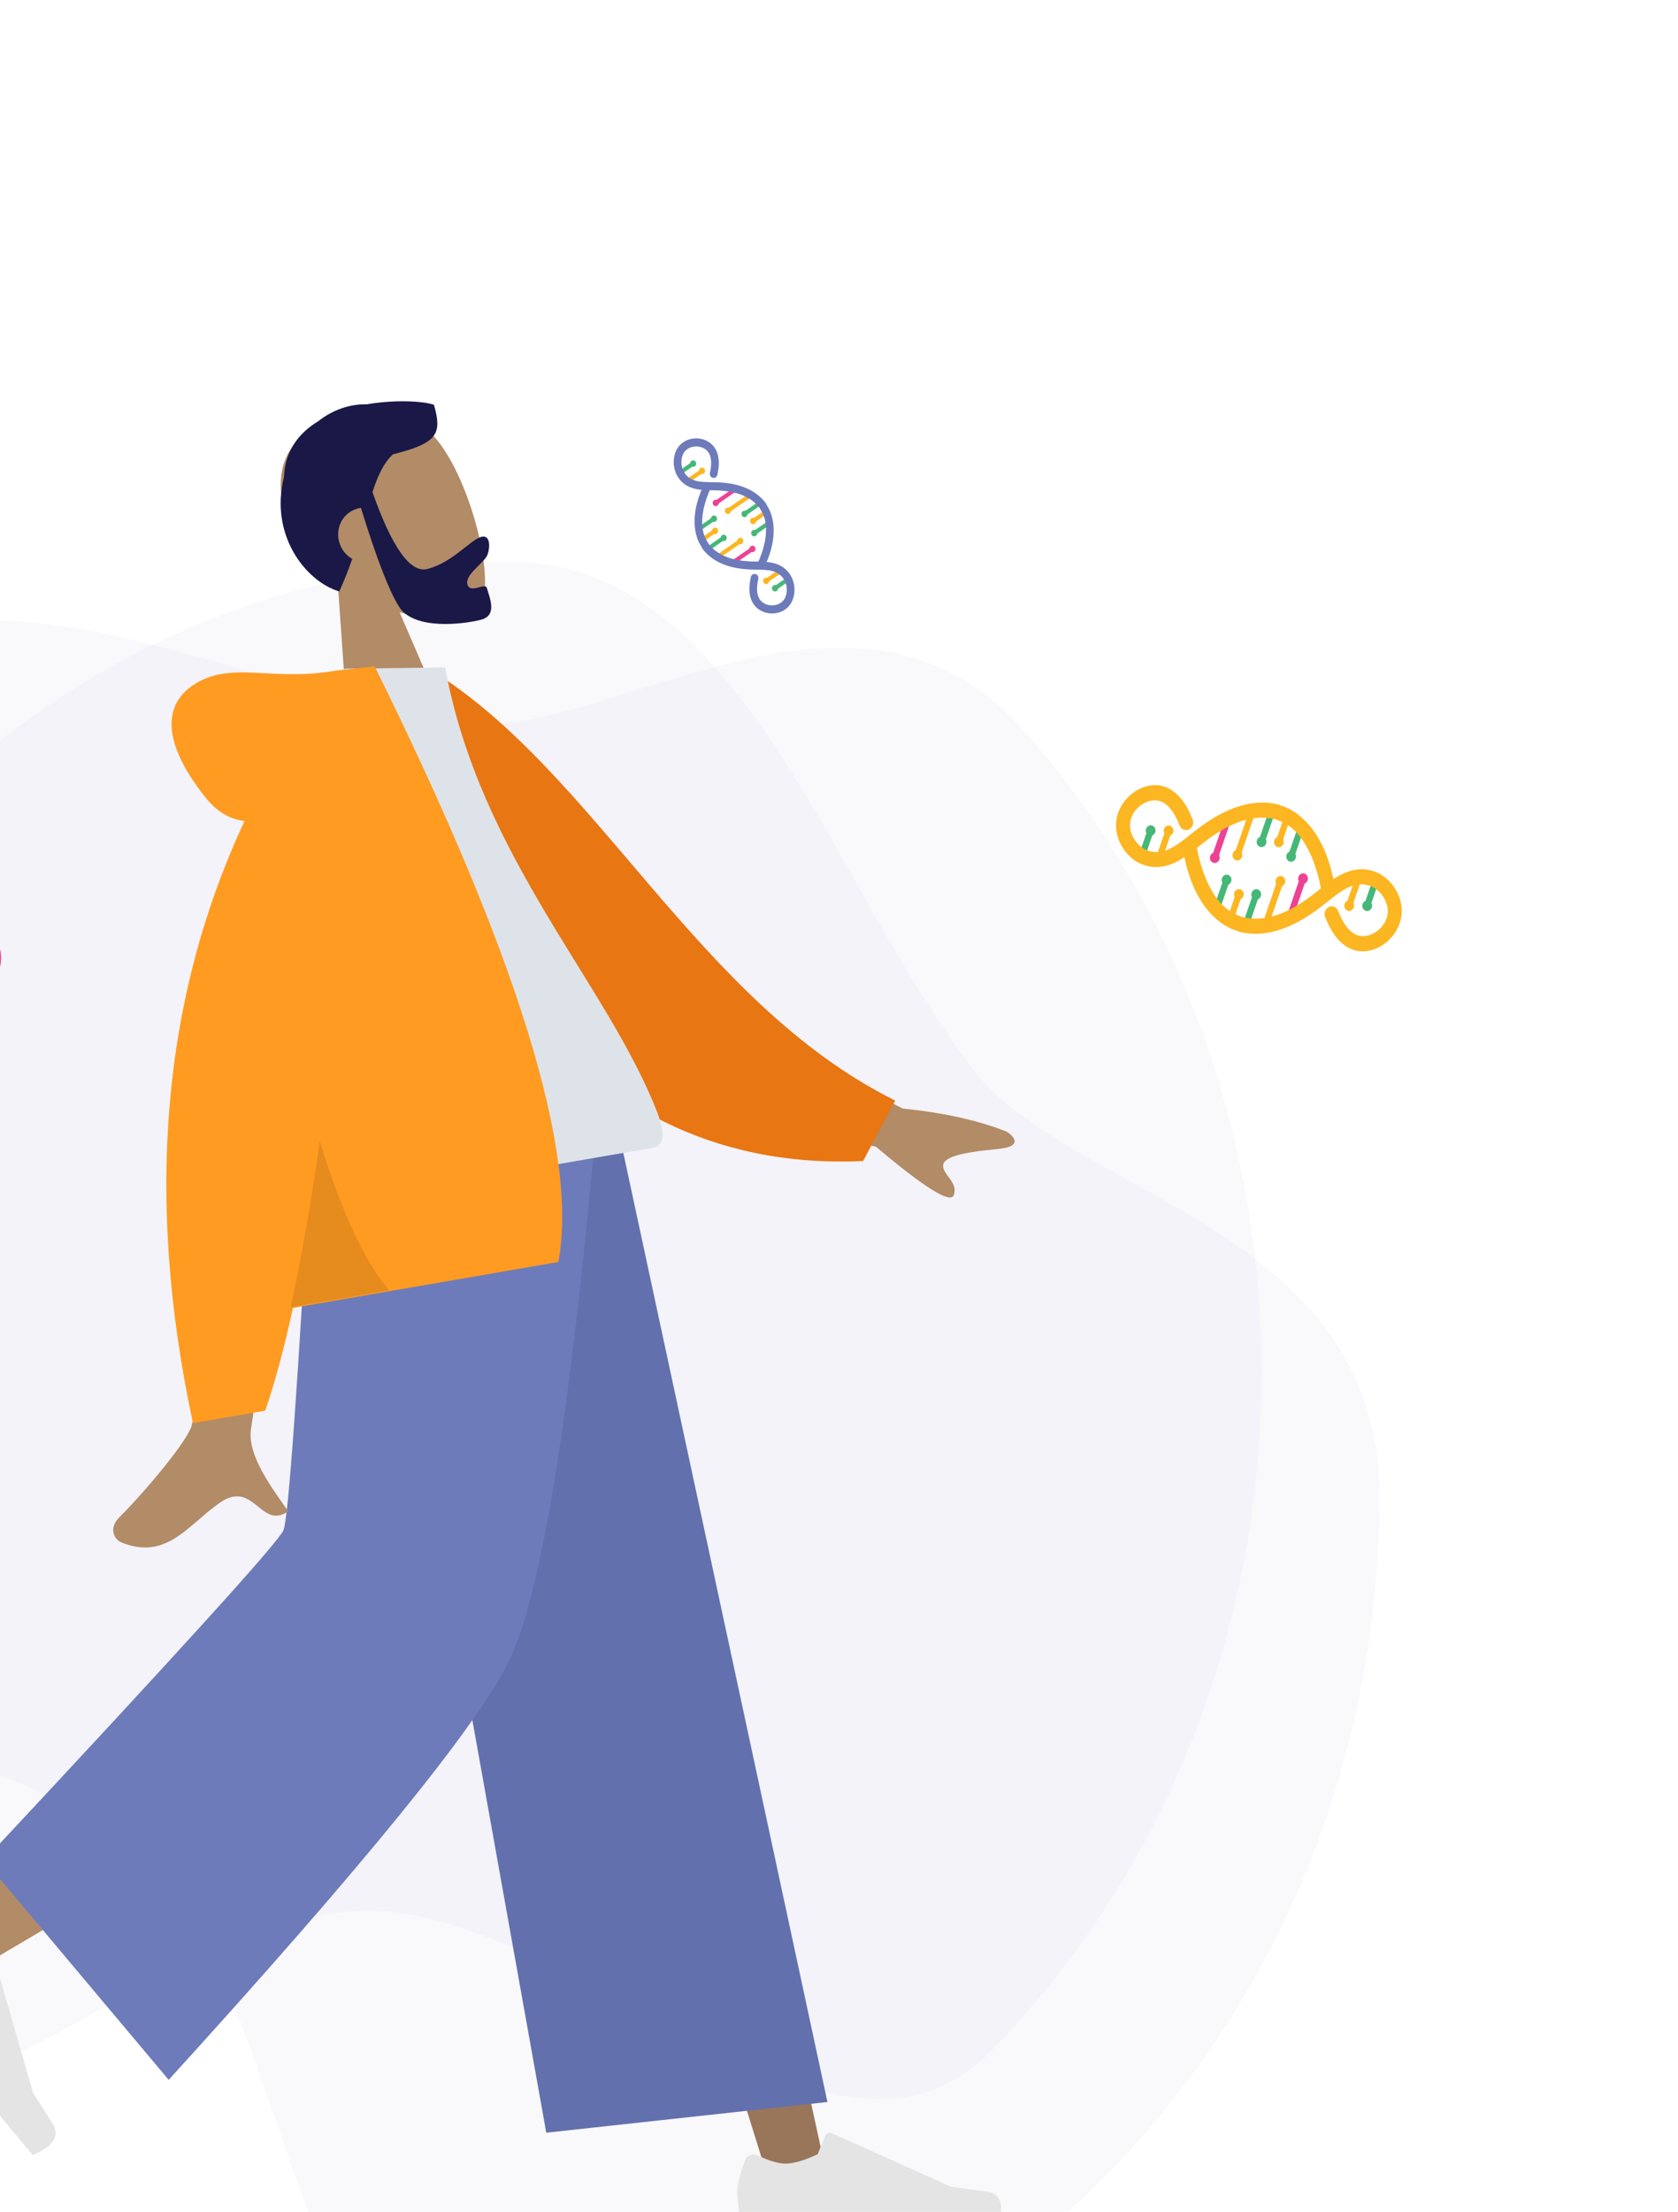 <svg width="596" height="785" viewBox="0 0 596 785" fill="none" xmlns="http://www.w3.org/2000/svg">
<g clip-path="url(#clip0)">
<path d="M489.986 530.683C489.986 713.652 351.912 861.999 181.614 861.999C103.907 861.999 105.625 711.575 51.396 660.631C-13.237 599.894 -126.759 630.163 -126.759 530.683C-126.759 347.713 11.315 199.366 181.614 199.366C264.569 199.366 296.916 319.323 347.37 381.643C381.651 423.948 489.986 436.841 489.986 530.683Z" fill="#6D7BBA" fill-opacity="0.04"/>
<g clip-path="url(#clip1)">
<path d="M440.847 318.543L438.162 326.363C437.94 327.008 437.296 327.322 436.722 327.105C436.128 326.881 435.85 326.193 436.064 325.57L438.749 317.75C438.971 317.105 439.615 316.791 440.189 317.008C440.763 317.225 441.069 317.899 440.847 318.543Z" fill="#FCB621"/>
<path d="M415.876 295.916L413.19 303.736C412.969 304.381 412.324 304.695 411.75 304.478C411.156 304.253 410.878 303.566 411.092 302.943L413.778 295.122C413.999 294.478 414.644 294.164 415.218 294.381C415.799 294.576 416.097 295.272 415.876 295.916Z" fill="#FCB621"/>
<path d="M409.211 296.697L406.954 303.271C406.732 303.915 406.088 304.23 405.514 304.013C404.92 303.788 404.642 303.1 404.856 302.477L407.113 295.903C407.335 295.259 407.979 294.944 408.553 295.161C409.127 295.378 409.425 296.074 409.211 296.697Z" fill="#45B878"/>
<path d="M452.229 290.223L449.543 298.043C449.322 298.688 448.677 299.002 448.103 298.785C447.509 298.561 447.231 297.873 447.445 297.25L450.131 289.43C450.352 288.785 450.997 288.471 451.571 288.688C452.152 288.883 452.45 289.579 452.229 290.223Z" fill="#45B878"/>
<path d="M445.788 288.661L440.947 302.754C440.726 303.399 440.081 303.713 439.507 303.496C438.913 303.271 438.635 302.583 438.849 301.96L443.689 287.867C443.911 287.223 444.556 286.908 445.13 287.125C445.711 287.321 446.009 288.016 445.788 288.661Z" fill="#FCB621"/>
<path d="M437.616 289.988L432.776 304.081C432.554 304.726 431.909 305.04 431.335 304.823C430.742 304.598 430.463 303.91 430.677 303.287L435.518 289.194C435.739 288.55 436.384 288.235 436.958 288.452C437.532 288.669 437.83 289.365 437.616 289.988Z" fill="#ED4294"/>
<path d="M436.494 313.377L433.469 322.185C433.247 322.829 432.603 323.144 432.029 322.927C431.435 322.702 431.157 322.014 431.371 321.391L434.396 312.583C434.617 311.938 435.262 311.624 435.836 311.841C436.417 312.037 436.715 312.732 436.494 313.377Z" fill="#45B878"/>
<path d="M454.975 288.738C454.716 289.49 453.968 289.911 453.253 289.713C449.406 288.671 444.85 288.914 440.42 290.418C436.698 291.68 432.85 293.769 428.684 296.781C427.556 297.592 426.445 298.483 425.272 299.423C419.89 303.698 413.821 308.539 406.255 305.823C401.257 304.03 397.474 298.569 397.425 293.113C397.389 289.506 399.002 285.917 401.853 283.281C404.8 280.561 408.588 279.299 412.021 279.918C416.085 280.654 419.733 284.292 422.035 289.896L422.602 291.179C422.944 291.939 422.627 292.863 421.913 293.248C421.199 293.634 420.348 293.312 420.005 292.551L419.415 291.211C418.486 288.966 415.905 283.718 411.475 282.94C408.885 282.47 405.955 283.449 403.662 285.568C401.472 287.58 400.229 290.289 400.268 292.974C400.3 297.113 403.345 301.469 407.207 302.857C413.352 305.085 418.317 301.113 423.584 296.915C424.729 295.989 425.922 295.056 427.112 294.196C431.517 291.007 435.61 288.793 439.608 287.441C444.624 285.794 449.616 285.522 454.031 286.731C454.786 286.943 455.24 287.77 455.019 288.609C455.004 288.652 454.989 288.695 454.975 288.738Z" fill="#FCB621"/>
<path d="M397.118 288.602C397.908 286.303 399.286 284.179 401.179 282.443C404.361 279.496 408.493 278.146 412.218 278.827C416.62 279.618 420.568 283.49 423 289.435L423.566 290.717C423.859 291.362 423.882 292.075 423.666 292.77C423.659 292.791 423.659 292.791 423.651 292.813C423.423 293.479 422.971 294.012 422.393 294.328C421.795 294.635 421.125 294.698 420.485 294.479C419.871 294.247 419.358 293.786 419.065 293.142L418.462 291.772C417.628 289.709 415.228 284.844 411.29 284.132C408.992 283.724 406.405 284.614 404.354 286.484C402.419 288.277 401.313 290.65 401.337 292.99C401.359 296.639 404.162 300.588 407.562 301.826C413.173 303.851 417.718 300.254 422.985 296.056C424.15 295.138 425.35 294.184 426.547 293.302C431.042 290.05 435.216 287.793 439.315 286.407C444.529 284.641 449.701 284.364 454.302 285.619C454.938 285.786 455.478 286.233 455.805 286.843C456.133 287.452 456.216 288.187 456.046 288.876C456.024 288.94 455.995 289.026 455.973 289.091C455.523 290.401 454.236 291.153 452.991 290.803C449.33 289.807 444.974 290.052 440.746 291.487C437.126 292.715 433.359 294.762 429.283 297.711C428.181 298.508 427.078 299.377 425.932 300.303C420.338 304.741 414.022 309.78 405.942 306.869C400.568 304.933 396.453 299.007 396.397 293.112C396.36 291.592 396.617 290.063 397.118 288.602ZM421.659 292.035C421.659 292.035 421.667 292.014 421.659 292.035C421.682 291.971 421.699 291.856 421.656 291.719L421.078 290.407C418.925 285.151 415.556 281.74 411.831 281.059C408.69 280.502 405.233 281.646 402.52 284.14C399.924 286.556 398.448 289.809 398.469 293.07C398.52 298.066 402.011 303.076 406.605 304.741C413.629 307.277 419.231 302.817 424.648 298.506C425.848 297.552 426.959 296.662 428.088 295.85C432.342 292.775 436.272 290.644 440.122 289.333C444.735 287.753 449.492 287.513 453.544 288.609C453.749 288.662 453.947 288.543 454.001 288.321C454.032 288.163 453.995 288.076 453.97 288.018C453.946 287.96 453.869 287.858 453.743 287.835C449.512 286.671 444.748 286.933 439.913 288.575C436.016 289.892 432.005 292.065 427.688 295.19C426.533 296.015 425.36 296.955 424.222 297.859C418.955 302.057 413.519 306.361 406.871 303.967C402.633 302.437 399.269 297.645 399.238 293.045C399.203 290.022 400.577 286.998 403.028 284.745C405.556 282.4 408.81 281.324 411.699 281.835C416.626 282.727 419.415 288.346 420.406 290.736L420.984 292.047C421.054 292.17 421.146 292.229 421.205 292.252C421.264 292.274 421.371 292.29 421.479 292.234C421.581 292.2 421.645 292.078 421.659 292.035Z" fill="#FCB621"/>
<path d="M440.802 328.115C440.537 328.889 439.768 329.302 439.041 329.076C435.77 327.984 424.766 322.777 421.236 301.343C421.096 300.513 421.616 299.714 422.382 299.567C423.156 299.399 423.886 299.942 424.006 300.764C424.599 304.314 428.115 322.272 439.904 326.173C440.643 326.429 441.05 327.263 440.797 328.065C440.817 328.072 440.81 328.094 440.802 328.115Z" fill="#FCB621"/>
<path d="M420.319 300.17C420.615 299.311 421.318 298.63 422.193 298.427C422.845 298.286 423.488 298.432 424.043 298.836C424.578 299.232 424.952 299.835 425.05 300.527C425.307 302.057 426.321 307.441 428.724 312.817C431.676 319.395 435.563 323.511 440.261 325.07C440.882 325.281 441.395 325.742 441.695 326.365C441.995 326.988 442.039 327.709 441.83 328.382C441.815 328.425 441.808 328.447 441.793 328.49C441.328 329.843 439.982 330.572 438.713 330.165C435.296 329.042 423.851 323.62 420.193 301.579C420.123 301.067 420.172 300.6 420.319 300.17ZM439.813 327.741L439.821 327.719C439.865 327.59 439.835 327.482 439.803 327.446C439.778 327.388 439.721 327.293 439.595 327.27C427.225 323.173 423.586 304.659 422.984 301.008C422.961 300.878 422.877 300.798 422.845 300.761C422.793 300.717 422.694 300.68 422.573 300.707C422.378 300.755 422.244 300.947 422.284 301.156C425.722 321.949 436.232 326.969 439.384 328.015C439.557 328.032 439.747 327.934 439.813 327.741Z" fill="#FCB621"/>
<path d="M413.44 294.218C413.106 295.191 413.562 296.254 414.458 296.593C415.354 296.933 416.352 296.419 416.686 295.446C417.02 294.473 416.564 293.409 415.668 293.07C414.772 292.731 413.774 293.245 413.44 294.218Z" fill="#FCB621"/>
<path d="M429.853 303.8C429.518 304.773 429.974 305.837 430.871 306.176C431.767 306.515 432.765 306.001 433.099 305.028C433.433 304.055 432.977 302.992 432.081 302.653C431.184 302.314 430.187 302.827 429.853 303.8Z" fill="#ED4294"/>
<path d="M434.038 311.671C433.704 312.644 434.16 313.707 435.056 314.047C435.953 314.386 436.95 313.872 437.284 312.899C437.618 311.926 437.163 310.862 436.266 310.523C435.37 310.184 434.372 310.698 434.038 311.671Z" fill="#45B878"/>
<path d="M437.884 302.882C437.55 303.855 438.006 304.918 438.902 305.258C439.799 305.597 440.796 305.083 441.13 304.11C441.464 303.137 441.009 302.073 440.112 301.734C439.216 301.395 438.218 301.909 437.884 302.882Z" fill="#FCB621"/>
<path d="M438.399 316.816C438.065 317.789 438.521 318.853 439.417 319.192C440.314 319.531 441.311 319.017 441.645 318.044C441.979 317.071 441.524 316.008 440.627 315.669C439.731 315.33 438.733 315.843 438.399 316.816Z" fill="#FCB621"/>
<path d="M446.46 298.164C446.126 299.137 446.582 300.2 447.478 300.539C448.375 300.878 449.372 300.364 449.706 299.392C450.04 298.419 449.585 297.355 448.688 297.016C447.792 296.677 446.794 297.191 446.46 298.164Z" fill="#45B878"/>
<path d="M407.063 294.16C406.729 295.133 407.185 296.197 408.081 296.536C408.978 296.875 409.975 296.361 410.309 295.388C410.644 294.415 410.188 293.352 409.291 293.012C408.395 292.673 407.397 293.187 407.063 294.16Z" fill="#45B878"/>
<path d="M453.434 297.719L456.12 289.899C456.341 289.254 456.986 288.94 457.56 289.157C458.154 289.381 458.432 290.069 458.218 290.692L455.532 298.512C455.311 299.157 454.666 299.471 454.092 299.254C453.518 299.037 453.213 298.363 453.434 297.719Z" fill="#FCB621"/>
<path d="M478.386 320.339L481.072 312.519C481.293 311.874 481.938 311.56 482.512 311.777C483.106 312.002 483.384 312.689 483.17 313.312L480.484 321.133C480.263 321.777 479.618 322.091 479.044 321.874C478.47 321.657 478.172 320.962 478.386 320.339Z" fill="#FCB621"/>
<path d="M485.058 319.537L487.316 312.963C487.537 312.318 488.182 312.004 488.756 312.221C489.35 312.445 489.628 313.133 489.414 313.756L487.156 320.33C486.935 320.975 486.29 321.289 485.716 321.072C485.142 320.855 484.837 320.181 485.058 319.537Z" fill="#45B878"/>
<path d="M442.053 326.039L444.739 318.219C444.96 317.574 445.605 317.26 446.179 317.477C446.753 317.694 447.051 318.39 446.837 319.013L444.151 326.833C443.93 327.477 443.285 327.792 442.711 327.575C442.13 327.379 441.832 326.684 442.053 326.039Z" fill="#45B878"/>
<path d="M448.494 327.601L453.334 313.508C453.556 312.864 454.201 312.549 454.775 312.766C455.349 312.983 455.647 313.679 455.433 314.302L450.592 328.395C450.371 329.04 449.726 329.354 449.152 329.137C448.578 328.92 448.28 328.224 448.494 327.601Z" fill="#FCB621"/>
<path d="M456.666 326.275L461.506 312.181C461.728 311.537 462.372 311.222 462.946 311.44C463.52 311.657 463.818 312.352 463.604 312.975L458.764 327.068C458.543 327.713 457.898 328.027 457.324 327.81C456.75 327.593 456.452 326.898 456.666 326.275Z" fill="#ED4294"/>
<path d="M457.788 302.886L460.813 294.077C461.034 293.433 461.679 293.118 462.253 293.336C462.847 293.56 463.125 294.248 462.911 294.871L459.886 303.679C459.665 304.324 459.02 304.638 458.446 304.421C457.872 304.204 457.566 303.53 457.788 302.886Z" fill="#45B878"/>
<path d="M439.286 327.517C439.544 326.766 440.292 326.345 441.007 326.542C444.854 327.585 449.41 327.342 453.841 325.838C457.562 324.575 461.41 322.487 465.576 319.475C466.704 318.664 467.815 317.773 468.988 316.833C474.37 312.558 480.439 307.716 488.005 310.433C493.003 312.226 496.786 317.687 496.835 323.143C496.871 326.749 495.259 330.339 492.408 332.974C489.46 335.695 485.672 336.957 482.239 336.338C478.176 335.602 474.527 331.964 472.225 326.359L471.659 325.077C471.316 324.316 471.633 323.393 472.347 323.007C473.061 322.622 473.912 322.944 474.255 323.705L474.846 325.045C475.775 327.289 478.355 332.538 482.785 333.316C485.375 333.785 488.305 332.806 490.598 330.688C492.788 328.676 494.032 325.967 493.992 323.281C493.96 319.142 490.916 314.787 487.054 313.399C480.908 311.171 475.943 315.143 470.677 319.341C469.531 320.267 468.338 321.2 467.148 322.06C462.743 325.249 458.65 327.463 454.652 328.815C449.641 330.512 444.649 330.785 440.254 329.583C439.499 329.37 439.045 328.543 439.266 327.704C439.276 327.611 439.271 327.56 439.286 327.517Z" fill="#FCB621"/>
<path d="M438.297 327.143C438.747 325.832 440.034 325.081 441.278 325.43C444.939 326.427 449.295 326.181 453.543 324.754C457.163 323.526 460.93 321.479 465.006 318.53C466.108 317.733 467.211 316.864 468.357 315.938C473.952 311.5 480.274 306.44 488.348 309.372C493.721 311.308 497.837 317.234 497.892 323.129C497.924 327.074 496.18 330.978 493.095 333.841C489.913 336.788 485.782 338.138 482.057 337.457C477.654 336.666 473.706 332.793 471.275 326.849L470.709 325.567C470.416 324.922 470.392 324.209 470.608 323.514C470.837 322.848 471.276 322.286 471.881 321.956C472.479 321.649 473.149 321.586 473.79 321.804C474.403 322.037 474.916 322.498 475.209 323.142L475.812 324.512C476.647 326.575 479.047 331.44 482.984 332.152C485.282 332.56 487.869 331.67 489.92 329.8C491.855 328.007 492.961 325.634 492.937 323.294C492.896 319.637 490.1 315.667 486.7 314.429C481.089 312.404 476.544 316.001 471.277 320.199C470.112 321.117 468.912 322.071 467.714 322.953C463.22 326.205 459.046 328.462 454.947 329.848C449.753 331.622 444.561 331.891 439.967 330.615C439.331 330.447 438.792 330 438.464 329.391C438.137 328.781 438.054 328.046 438.223 327.358C438.265 327.301 438.275 327.207 438.297 327.143ZM495.184 326.911C495.597 325.708 495.812 324.43 495.793 323.185C495.742 318.189 492.251 313.179 487.657 311.514C480.633 308.978 475.031 313.438 469.614 317.749C468.414 318.703 467.303 319.593 466.174 320.405C461.92 323.48 457.99 325.611 454.14 326.922C449.527 328.502 444.75 328.734 440.718 327.646C440.513 327.593 440.315 327.712 440.261 327.934C440.23 328.092 440.267 328.179 440.292 328.237C440.316 328.295 440.393 328.397 440.519 328.42C444.749 329.584 449.514 329.322 454.349 327.68C458.246 326.363 462.257 324.19 466.574 321.065C467.737 320.219 468.909 319.279 470.048 318.374C475.306 314.198 480.75 309.873 487.418 312.274C491.656 313.804 495.02 318.596 495.051 323.196C495.086 326.219 493.712 329.243 491.261 331.496C488.733 333.841 485.499 334.924 482.59 334.406C477.663 333.514 474.874 327.895 473.883 325.505L473.305 324.194C473.235 324.071 473.144 324.012 473.084 323.989C473.025 323.967 472.918 323.951 472.81 324.007C472.694 324.084 472.637 324.184 472.615 324.249C472.593 324.313 472.576 324.428 472.625 324.544L473.204 325.855C475.357 331.112 478.726 334.522 482.451 335.203C485.572 335.753 489.049 334.616 491.742 332.115C493.346 330.634 494.52 328.845 495.184 326.911Z" fill="#FCB621"/>
<path d="M453.478 288.147C453.743 287.374 454.512 286.96 455.239 287.187C458.51 288.279 469.514 293.485 473.045 314.92C473.185 315.75 472.664 316.548 471.898 316.695C471.124 316.864 470.394 316.321 470.274 315.498C469.681 311.949 466.165 293.99 454.376 290.089C453.637 289.834 453.23 289 453.483 288.198C453.463 288.19 453.47 288.169 453.478 288.147Z" fill="#FCB621"/>
<path d="M452.489 287.773C452.954 286.419 454.3 285.69 455.569 286.098C458.986 287.22 470.431 292.642 474.088 314.683C474.328 316.133 473.428 317.517 472.096 317.814C471.444 317.955 470.801 317.809 470.246 317.405C469.692 317.001 469.337 316.406 469.239 315.713C468.982 314.184 467.968 308.8 465.565 303.424C462.613 296.846 458.726 292.729 454.028 291.171C453.407 290.96 452.894 290.499 452.594 289.876C452.294 289.252 452.25 288.532 452.459 287.859L452.489 287.773ZM471.983 315.343C472.005 315.279 472.007 315.207 472.01 315.135C468.572 294.342 458.042 289.315 454.91 288.276C454.732 288.209 454.535 288.328 454.468 288.521L454.454 288.564C454.417 288.672 454.446 288.78 454.471 288.838C454.496 288.896 454.553 288.99 454.679 289.014C467.049 293.111 470.688 311.625 471.303 315.305C471.325 315.434 471.41 315.515 471.442 315.551C471.494 315.595 471.593 315.633 471.714 315.606C471.842 315.557 471.939 315.472 471.983 315.343Z" fill="#FCB621"/>
<path d="M477.596 320.816C477.262 321.789 477.717 322.853 478.614 323.192C479.51 323.531 480.508 323.017 480.842 322.044C481.176 321.071 480.72 320.008 479.824 319.669C478.928 319.33 477.93 319.843 477.596 320.816Z" fill="#FCB621"/>
<path d="M461.19 311.212C460.856 312.185 461.312 313.249 462.208 313.588C463.105 313.927 464.102 313.413 464.436 312.44C464.771 311.467 464.315 310.404 463.418 310.065C462.522 309.726 461.524 310.239 461.19 311.212Z" fill="#ED4294"/>
<path d="M456.978 303.356C456.643 304.329 457.099 305.393 457.996 305.732C458.892 306.071 459.89 305.557 460.224 304.584C460.558 303.611 460.102 302.547 459.206 302.208C458.309 301.869 457.312 302.383 456.978 303.356Z" fill="#45B878"/>
<path d="M453.151 312.152C452.817 313.125 453.273 314.189 454.169 314.528C455.066 314.867 456.063 314.353 456.398 313.38C456.732 312.407 456.276 311.344 455.379 311.005C454.483 310.666 453.485 311.179 453.151 312.152Z" fill="#FCB621"/>
<path d="M452.617 298.211C452.283 299.184 452.738 300.248 453.635 300.587C454.531 300.926 455.529 300.412 455.863 299.439C456.197 298.466 455.741 297.402 454.845 297.063C453.948 296.724 452.951 297.238 452.617 298.211Z" fill="#FCB621"/>
<path d="M444.563 316.841C444.229 317.814 444.685 318.878 445.581 319.217C446.478 319.556 447.475 319.042 447.809 318.069C448.143 317.096 447.688 316.033 446.791 315.694C445.895 315.355 444.897 315.868 444.563 316.841Z" fill="#45B878"/>
<path d="M483.98 320.853C483.646 321.826 484.102 322.889 484.998 323.228C485.894 323.567 486.892 323.053 487.226 322.081C487.56 321.108 487.104 320.044 486.208 319.705C485.312 319.366 484.314 319.88 483.98 320.853Z" fill="#45B878"/>
</g>
</g>
<g clip-path="url(#clip2)">
<path d="M364.131 259.769C480.93 392.785 475.25 602.614 351.446 728.398C294.954 785.793 200.179 675.167 128.235 678.186C42.476 681.769 -20.73 787.623 -84.234 715.302C-201.033 582.287 -195.353 372.458 -71.549 246.674C-11.242 185.403 88.849 248.718 165.311 256.757C217.238 262.192 304.226 191.547 364.131 259.769Z" fill="#6D7BBA" fill-opacity="0.04"/>
<path d="M267.469 184.02L271.509 181.226C271.838 180.998 272.277 181.098 272.491 181.441C272.708 181.788 272.615 182.249 272.29 182.474L268.25 185.268C267.922 185.496 267.483 185.396 267.268 185.053C267.054 184.711 267.145 184.245 267.469 184.02Z" fill="#FCB621"/>
<path d="M272.086 205.306L276.126 202.511C276.455 202.284 276.894 202.384 277.108 202.726C277.325 203.073 277.232 203.535 276.907 203.76L272.867 206.554C272.538 206.781 272.099 206.682 271.885 206.339C271.671 205.996 271.761 205.53 272.086 205.306Z" fill="#FCB621"/>
<path d="M275.68 207.598L279.078 205.248C279.407 205.02 279.846 205.12 280.06 205.463C280.277 205.809 280.184 206.271 279.859 206.496L276.461 208.846C276.133 209.073 275.694 208.974 275.479 208.631C275.261 208.291 275.352 207.825 275.68 207.598Z" fill="#45B878"/>
<path d="M252.015 193.489L256.055 190.695C256.383 190.468 256.822 190.567 257.037 190.91C257.254 191.257 257.16 191.719 256.836 191.943L252.795 194.738C252.467 194.965 252.028 194.865 251.814 194.523C251.599 194.18 251.69 193.714 252.015 193.489Z" fill="#45B878"/>
<path d="M254.683 196.853L261.961 191.818C262.29 191.591 262.729 191.69 262.943 192.033C263.157 192.376 263.066 192.842 262.741 193.067L255.463 198.102C255.134 198.329 254.695 198.23 254.481 197.887C254.267 197.544 254.358 197.078 254.683 196.853Z" fill="#FCB621"/>
<path d="M259.214 199.486L266.493 194.451C266.822 194.224 267.261 194.324 267.475 194.667C267.689 195.009 267.598 195.476 267.273 195.7L259.994 200.735C259.666 200.963 259.227 200.863 259.013 200.52C258.799 200.177 258.89 199.711 259.214 199.486Z" fill="#ED4294"/>
<path d="M267.856 188.335L272.407 185.188C272.735 184.961 273.174 185.06 273.389 185.403C273.603 185.746 273.512 186.212 273.187 186.436L268.636 189.584C268.308 189.811 267.869 189.712 267.655 189.369C267.436 189.029 267.527 188.563 267.856 188.335Z" fill="#45B878"/>
<path d="M250.104 193.106C250.489 192.839 251.007 192.924 251.299 193.311C252.854 195.381 255.22 197.093 257.952 198.137C260.253 199.013 262.887 199.529 266.006 199.715C266.844 199.764 267.703 199.776 268.614 199.782C272.768 199.829 277.468 199.882 280.308 204.279C282.179 207.181 282.199 211.419 280.354 214.134C279.13 215.934 277.097 217.058 274.769 217.217C272.37 217.378 270.036 216.467 268.538 214.779C266.759 212.776 266.186 209.501 266.964 205.796L267.122 204.927C267.215 204.413 267.687 204.08 268.175 204.18C268.663 204.279 268.981 204.778 268.888 205.292L268.724 206.188C268.412 207.677 267.902 211.307 269.846 213.486C270.984 214.765 272.78 215.453 274.648 215.327C276.434 215.204 277.981 214.371 278.889 213.03C280.296 210.957 280.266 207.579 278.821 205.339C276.516 201.763 272.671 201.724 268.6 201.678C267.71 201.67 266.791 201.659 265.91 201.603C262.613 201.406 259.813 200.854 257.347 199.918C254.26 198.74 251.682 196.865 249.893 194.484C249.586 194.072 249.651 193.478 250.038 193.151C250.06 193.142 250.081 193.122 250.104 193.106Z" fill="#6D7BBA"/>
<path d="M278.846 216.325C277.693 217.125 276.304 217.609 274.802 217.709C272.265 217.879 269.798 216.914 268.203 215.117C266.317 212.996 265.703 209.567 266.513 205.701L266.67 204.839C266.739 204.464 266.939 204.138 267.241 203.923C267.245 203.92 267.253 203.915 267.257 203.912C267.554 203.706 267.912 203.634 268.261 203.706C268.618 203.781 268.927 203.993 269.132 204.312C269.338 204.631 269.411 205.012 269.341 205.388L269.175 206.297C268.881 207.692 268.395 211.147 270.182 213.155C271.227 214.33 272.884 214.962 274.616 214.842C276.267 214.732 277.684 213.965 278.515 212.747C279.14 211.829 279.474 210.587 279.463 209.252C279.452 207.91 279.085 206.617 278.439 205.611C277.456 204.085 276.129 203.148 274.261 202.655C272.555 202.208 270.633 202.186 268.594 202.162C267.698 202.152 266.775 202.144 265.884 202.09C262.543 201.894 259.7 201.336 257.192 200.376C254.027 199.171 251.373 197.238 249.531 194.789C249.305 194.49 249.202 194.112 249.245 193.731C249.285 193.353 249.465 193.012 249.752 192.773C249.78 192.747 249.815 192.723 249.849 192.699C250.443 192.288 251.222 192.419 251.665 193.012C253.17 195.011 255.459 196.671 258.112 197.677C260.37 198.536 262.959 199.042 266.034 199.229C266.863 199.28 267.715 199.291 268.615 199.297C270.758 199.319 272.966 199.348 275.073 199.932C277.522 200.611 279.359 201.948 280.693 204.008C282.67 207.07 282.686 211.55 280.734 214.421C280.221 215.174 279.583 215.815 278.846 216.325ZM267.763 204.73L267.759 204.732C267.662 204.799 267.595 204.904 267.576 205.023L267.415 205.905C266.666 209.455 267.198 212.566 268.874 214.448C270.279 216.032 272.474 216.887 274.738 216.732C276.923 216.584 278.832 215.535 279.976 213.855C281.714 211.295 281.695 207.297 279.923 204.554C278.724 202.692 277.058 201.487 274.837 200.872C272.844 200.32 270.693 200.293 268.61 200.27C267.691 200.259 266.832 200.247 265.983 200.199C262.818 200.01 260.139 199.484 257.801 198.593C254.991 197.522 252.552 195.755 250.941 193.613C250.803 193.428 250.548 193.383 250.359 193.514C250.348 193.522 250.336 193.53 250.328 193.535C250.233 193.613 250.179 193.721 250.166 193.841C250.152 193.961 250.185 194.084 250.257 194.181C251.993 196.487 254.501 198.311 257.504 199.453C259.929 200.377 262.685 200.92 265.936 201.113C266.808 201.163 267.724 201.177 268.603 201.186C270.696 201.208 272.674 201.232 274.484 201.712C276.555 202.256 278.101 203.357 279.205 205.068C279.955 206.231 280.375 207.715 280.388 209.247C280.4 210.786 280.004 212.229 279.269 213.317C278.279 214.774 276.606 215.688 274.682 215.813C272.676 215.947 270.744 215.201 269.513 213.818C267.424 211.47 267.948 207.632 268.274 206.086L268.437 205.197C268.46 205.075 268.434 204.954 268.37 204.852C268.306 204.75 268.207 204.679 268.094 204.658C267.973 204.642 267.859 204.663 267.763 204.73Z" fill="#6D7BBA"/>
<path d="M270.759 179.303C271.152 179.03 271.687 179.133 271.965 179.542C273.231 181.404 276.929 188.414 271.334 200.449C271.121 200.912 270.587 201.101 270.15 200.872C269.71 200.646 269.528 200.082 269.744 199.623C270.672 197.625 275.074 187.316 270.526 180.627C270.24 180.206 270.329 179.624 270.728 179.324C270.74 179.316 270.747 179.311 270.759 179.303Z" fill="#6D7BBA"/>
<path d="M271.286 201.219C270.901 201.486 270.393 201.54 269.95 201.31C269.624 201.144 269.38 200.851 269.266 200.492C269.152 200.133 269.17 199.747 269.329 199.409C270.239 197.453 274.547 187.373 270.151 180.911C269.94 180.601 269.856 180.227 269.915 179.854C269.974 179.48 270.168 179.153 270.461 178.932L270.465 178.93C270.48 178.919 270.492 178.911 270.503 178.903C271.109 178.483 271.916 178.642 272.34 179.265C273.645 181.182 277.452 188.391 271.75 200.669C271.643 200.896 271.479 201.085 271.286 201.219ZM271.015 179.711C271.011 179.713 271.003 179.719 270.999 179.721C270.909 179.79 270.846 179.892 270.83 180.008C270.81 180.127 270.838 180.242 270.906 180.341C275.605 187.253 271.111 197.795 270.165 199.834C270.115 199.939 270.108 200.061 270.146 200.175C270.184 200.289 270.257 200.378 270.361 200.429C270.573 200.539 270.825 200.446 270.928 200.223C276.403 188.429 272.825 181.621 271.595 179.816C271.455 179.628 271.204 179.58 271.015 179.711Z" fill="#6D7BBA"/>
<path d="M272.72 207.13C273.219 206.784 273.356 206.078 273.026 205.551C272.696 205.024 272.025 204.878 271.526 205.223C271.028 205.569 270.891 206.276 271.221 206.802C271.55 207.329 272.222 207.475 272.72 207.13Z" fill="#FCB621"/>
<path d="M267.864 195.759C268.363 195.414 268.5 194.707 268.17 194.18C267.84 193.654 267.169 193.507 266.67 193.852C266.172 194.198 266.035 194.905 266.365 195.431C266.694 195.958 267.366 196.105 267.864 195.759Z" fill="#ED4294"/>
<path d="M268.488 190.167C268.987 189.821 269.124 189.114 268.794 188.587C268.464 188.061 267.793 187.914 267.294 188.26C266.796 188.605 266.659 189.312 266.989 189.839C267.318 190.365 267.99 190.512 268.488 190.167Z" fill="#45B878"/>
<path d="M263.541 192.981C264.04 192.636 264.177 191.929 263.847 191.402C263.517 190.875 262.846 190.729 262.347 191.074C261.849 191.42 261.712 192.127 262.042 192.653C262.371 193.18 263.043 193.327 263.541 192.981Z" fill="#FCB621"/>
<path d="M268.096 185.85C268.594 185.504 268.731 184.797 268.401 184.271C268.072 183.744 267.4 183.597 266.902 183.943C266.403 184.288 266.266 184.995 266.596 185.522C266.926 186.048 267.597 186.195 268.096 185.85Z" fill="#FCB621"/>
<path d="M257.639 191.857C258.138 191.511 258.275 190.804 257.945 190.278C257.615 189.751 256.944 189.604 256.445 189.95C255.947 190.295 255.81 191.002 256.14 191.529C256.469 192.055 257.141 192.202 257.639 191.857Z" fill="#45B878"/>
<path d="M275.88 209.729C276.378 209.383 276.515 208.676 276.185 208.15C275.856 207.623 275.184 207.476 274.686 207.822C274.187 208.167 274.051 208.874 274.38 209.401C274.71 209.927 275.382 210.074 275.88 209.729Z" fill="#45B878"/>
<path d="M254.015 189.285L249.975 192.079C249.646 192.306 249.207 192.207 248.993 191.864C248.776 191.517 248.869 191.055 249.194 190.831L253.234 188.036C253.563 187.809 254.002 187.909 254.216 188.251C254.43 188.594 254.344 189.057 254.015 189.285Z" fill="#FCB621"/>
<path d="M249.398 167.999L245.358 170.793C245.03 171.021 244.591 170.921 244.376 170.578C244.159 170.232 244.253 169.77 244.577 169.545L248.617 166.751C248.946 166.523 249.385 166.623 249.599 166.966C249.814 167.308 249.727 167.772 249.398 167.999Z" fill="#FCB621"/>
<path d="M245.805 165.7L242.408 168.05C242.079 168.278 241.64 168.178 241.426 167.835C241.209 167.489 241.302 167.027 241.626 166.802L245.024 164.452C245.353 164.225 245.792 164.324 246.006 164.667C246.221 165.01 246.13 165.476 245.805 165.7Z" fill="#45B878"/>
<path d="M269.47 179.816L265.43 182.61C265.101 182.837 264.662 182.738 264.448 182.395C264.233 182.052 264.324 181.586 264.649 181.362L268.689 178.568C269.017 178.34 269.456 178.44 269.671 178.783C269.885 179.125 269.798 179.589 269.47 179.816Z" fill="#45B878"/>
<path d="M266.802 176.453L259.523 181.488C259.194 181.715 258.756 181.615 258.541 181.272C258.325 180.926 258.418 180.463 258.743 180.239L266.022 175.204C266.35 174.976 266.789 175.076 267.003 175.419C267.218 175.762 267.131 176.225 266.802 176.453Z" fill="#FCB621"/>
<path d="M262.27 173.82L254.991 178.854C254.663 179.082 254.224 178.982 254.01 178.639C253.796 178.296 253.886 177.83 254.211 177.605L261.49 172.571C261.819 172.343 262.258 172.443 262.472 172.786C262.686 173.129 262.599 173.592 262.27 173.82Z" fill="#ED4294"/>
<path d="M253.63 184.963L249.079 188.11C248.751 188.338 248.312 188.238 248.097 187.895C247.881 187.548 247.974 187.086 248.299 186.862L252.849 183.714C253.178 183.487 253.617 183.587 253.831 183.929C254.048 184.276 253.955 184.738 253.63 184.963Z" fill="#45B878"/>
<path d="M271.381 180.192C270.995 180.459 270.477 180.374 270.185 179.987C268.63 177.917 266.264 176.205 263.532 175.161C261.231 174.285 258.597 173.769 255.478 173.583C254.64 173.534 253.781 173.522 252.871 173.516C248.717 173.469 244.016 173.416 241.176 169.019C239.305 166.117 239.285 161.879 241.13 159.164C242.358 157.361 244.392 156.238 246.716 156.081C249.114 155.92 251.448 156.831 252.947 158.519C254.725 160.522 255.299 163.798 254.521 167.502L254.362 168.371C254.269 168.885 253.797 169.218 253.309 169.118C252.821 169.019 252.504 168.52 252.597 168.006L252.76 167.11C253.072 165.621 253.582 161.991 251.638 159.812C250.5 158.533 248.704 157.845 246.837 157.971C245.05 158.094 243.503 158.927 242.595 160.268C241.189 162.341 241.218 165.72 242.664 167.959C244.968 171.536 248.813 171.574 252.884 171.62C253.774 171.629 254.693 171.64 255.574 171.695C258.871 171.892 261.672 172.444 264.134 173.383C267.221 174.561 269.799 176.436 271.587 178.817C271.895 179.229 271.83 179.823 271.442 180.149C271.423 180.163 271.4 180.179 271.381 180.192Z" fill="#6D7BBA"/>
<path d="M271.637 180.6C271.043 181.011 270.264 180.88 269.822 180.287C268.316 178.288 266.027 176.628 263.374 175.622C261.117 174.763 258.527 174.257 255.452 174.07C254.624 174.019 253.768 174.011 252.865 174C250.726 173.976 248.517 173.953 246.414 173.367C243.965 172.688 242.127 171.351 240.794 169.291C238.817 166.229 238.8 161.749 240.752 158.878C242.056 156.958 244.217 155.764 246.681 155.592C249.218 155.423 251.685 156.387 253.28 158.185C255.166 160.305 255.78 163.734 254.97 167.601L254.813 168.463C254.744 168.838 254.544 169.163 254.241 169.379C253.943 169.591 253.577 169.67 253.221 169.595C252.865 169.521 252.556 169.309 252.35 168.99C252.145 168.671 252.072 168.289 252.142 167.914L252.308 167.005C252.602 165.61 253.088 162.154 251.3 160.146C250.256 158.972 248.599 158.339 246.866 158.46C245.216 158.57 243.799 159.336 242.968 160.554C242.343 161.472 242.009 162.714 242.02 164.049C242.031 165.391 242.398 166.684 243.044 167.691C244.027 169.217 245.354 170.154 247.222 170.647C248.928 171.093 250.85 171.116 252.885 171.142C253.781 171.152 254.707 171.165 255.595 171.215C258.94 171.408 261.785 171.97 264.291 172.925C267.459 174.135 270.109 176.064 271.952 178.513C272.177 178.812 272.281 179.19 272.237 179.571C272.198 179.949 272.018 180.289 271.731 180.529C271.703 180.554 271.672 180.576 271.637 180.6ZM243.153 157.792C242.509 158.239 241.954 158.793 241.511 159.445C239.769 162.007 239.795 166.006 241.56 168.748C242.758 170.61 244.425 171.814 246.646 172.43C248.639 172.982 250.79 173.009 252.872 173.031C253.785 173.041 254.648 173.05 255.499 173.103C258.664 173.292 261.344 173.818 263.682 174.708C266.492 175.78 268.931 177.547 270.542 179.689C270.68 179.874 270.935 179.919 271.124 179.788C271.135 179.78 271.147 179.772 271.154 179.766C271.246 179.691 271.304 179.581 271.317 179.461C271.33 179.341 271.298 179.218 271.226 179.121C269.49 176.815 266.982 174.99 263.978 173.849C261.553 172.925 258.797 172.382 255.546 172.188C254.679 172.136 253.766 172.126 252.88 172.115C250.785 172.09 248.809 172.069 246.995 171.592C244.924 171.048 243.378 169.947 242.274 168.236C241.524 167.074 241.104 165.589 241.091 164.057C241.078 162.518 241.475 161.075 242.21 159.988C243.2 158.53 244.873 157.616 246.797 157.492C248.803 157.357 250.735 158.103 251.966 159.487C254.055 161.835 253.531 165.672 253.205 167.218L253.042 168.107C253.019 168.229 253.045 168.351 253.109 168.453C253.173 168.554 253.272 168.625 253.385 168.647C253.498 168.668 253.612 168.647 253.709 168.58L253.712 168.577C253.809 168.511 253.876 168.406 253.896 168.287L254.057 167.404C254.805 163.855 254.273 160.743 252.598 158.862C251.192 157.278 248.997 156.422 246.734 156.578C245.406 156.657 244.171 157.087 243.153 157.792Z" fill="#6D7BBA"/>
<path d="M250.728 194C250.335 194.272 249.8 194.17 249.522 193.761C248.253 191.901 244.558 184.889 250.149 172.857C250.362 172.394 250.896 172.205 251.333 172.434C251.773 172.66 251.954 173.223 251.739 173.683C250.811 175.681 246.413 185.987 250.957 192.679C251.243 193.1 251.154 193.681 250.755 193.981C250.747 193.986 250.736 193.994 250.728 194Z" fill="#6D7BBA"/>
<path d="M250.984 194.407C250.378 194.827 249.571 194.668 249.147 194.045C247.842 192.128 244.035 184.919 249.737 172.641C250.067 171.939 250.874 171.648 251.539 171.994C251.864 172.16 252.108 172.452 252.222 172.811C252.336 173.17 252.318 173.556 252.159 173.894C251.249 175.85 246.942 185.93 251.338 192.393C251.548 192.702 251.633 193.076 251.574 193.45C251.515 193.824 251.321 194.15 251.028 194.371C251.011 194.389 250.996 194.399 250.984 194.407ZM250.71 172.895C250.648 172.938 250.596 172.997 250.565 173.071C245.091 184.865 248.668 191.672 249.898 193.477C250.031 193.672 250.285 193.724 250.474 193.593C250.478 193.59 250.486 193.585 250.489 193.582C250.579 193.514 250.639 193.414 250.658 193.295C250.678 193.177 250.65 193.062 250.583 192.963C245.883 186.051 250.377 175.509 251.323 173.469C251.374 173.364 251.381 173.242 251.342 173.129C251.304 173.015 251.232 172.925 251.128 172.874C250.99 172.795 250.833 172.81 250.71 172.895Z" fill="#6D7BBA"/>
<path d="M249.956 168.077C250.454 167.732 250.591 167.025 250.261 166.498C249.932 165.972 249.26 165.825 248.762 166.17C248.263 166.516 248.126 167.223 248.456 167.749C248.786 168.276 249.457 168.423 249.956 168.077Z" fill="#FCB621"/>
<path d="M254.812 179.448C255.31 179.103 255.447 178.396 255.117 177.869C254.787 177.343 254.116 177.196 253.617 177.541C253.119 177.887 252.982 178.594 253.312 179.12C253.642 179.647 254.313 179.794 254.812 179.448Z" fill="#ED4294"/>
<path d="M254.194 185.042C254.693 184.697 254.829 183.99 254.5 183.463C254.17 182.936 253.498 182.79 253 183.135C252.501 183.481 252.365 184.188 252.694 184.714C253.024 185.241 253.696 185.388 254.194 185.042Z" fill="#45B878"/>
<path d="M259.135 182.226C259.633 181.881 259.77 181.174 259.44 180.647C259.11 180.121 258.439 179.974 257.94 180.319C257.442 180.665 257.305 181.372 257.635 181.898C257.965 182.425 258.636 182.572 259.135 182.226Z" fill="#FCB621"/>
<path d="M254.58 189.357C255.079 189.012 255.216 188.305 254.886 187.778C254.556 187.252 253.885 187.105 253.386 187.451C252.888 187.796 252.751 188.503 253.081 189.03C253.41 189.556 254.082 189.703 254.58 189.357Z" fill="#FCB621"/>
<path d="M265.04 183.348C265.539 183.003 265.676 182.296 265.346 181.769C265.016 181.243 264.345 181.096 263.846 181.441C263.348 181.787 263.211 182.494 263.541 183.02C263.871 183.547 264.542 183.694 265.04 183.348Z" fill="#45B878"/>
<path d="M246.799 165.483C247.297 165.137 247.434 164.431 247.104 163.904C246.774 163.377 246.103 163.231 245.604 163.576C245.106 163.922 244.969 164.629 245.299 165.155C245.629 165.682 246.3 165.828 246.799 165.483Z" fill="#45B878"/>
<g clip-path="url(#clip3)">
<path d="M-35.28 366.357C-34.724 366.581 -34.107 366.323 -33.868 365.757C-32.556 362.727 -30.154 359.909 -27.1 357.824C-24.523 356.071 -21.43 354.664 -17.65 353.533C-16.635 353.226 -15.572 352.974 -14.464 352.687C-9.353 351.447 -3.587 350.034 -1.382 343.737C0.075 339.579 -1.145 334.294 -4.221 331.435C-6.258 329.535 -9.091 328.728 -12.002 329.196C-15.002 329.681 -17.6 331.496 -18.958 334.019C-20.558 337.02 -20.304 341.272 -18.257 345.67L-17.807 346.705C-17.546 347.315 -16.864 347.607 -16.29 347.332C-15.722 347.072 -15.466 346.356 -15.741 345.739L-16.196 344.667C-17.018 342.907 -18.702 338.516 -16.96 335.241C-15.935 333.316 -13.932 331.942 -11.582 331.562C-9.354 331.202 -7.195 331.792 -5.69 333.199C-3.349 335.378 -2.403 339.594 -3.526 342.805C-5.321 347.924 -10.038 349.079 -15.031 350.314C-16.119 350.592 -17.252 350.851 -18.321 351.171C-22.323 352.37 -25.607 353.856 -28.364 355.747C-31.823 358.105 -34.446 361.183 -35.941 364.662C-36.205 365.253 -35.951 365.983 -35.372 366.285C-35.338 366.334 -35.309 366.345 -35.28 366.357Z" fill="#ED4294"/>
<path d="M-35.664 367.509C-34.538 367.962 -33.304 367.447 -32.806 366.305C-31.581 363.485 -29.323 360.853 -26.443 358.889C-23.97 357.199 -20.976 355.839 -17.295 354.756C-16.3 354.459 -15.251 354.201 -14.162 353.923C-9.061 352.662 -2.699 351.105 -0.294 344.208C1.322 339.574 -0.036 333.71 -3.451 330.524C-5.753 328.377 -8.933 327.465 -12.193 327.985C-15.528 328.527 -18.428 330.552 -19.963 333.405C-21.751 336.766 -21.517 341.428 -19.294 346.193L-18.853 347.207C-18.587 347.802 -18.128 348.266 -17.563 348.511C-16.993 348.74 -16.365 348.748 -15.797 348.489C-15.243 348.223 -14.819 347.748 -14.604 347.155C-14.384 346.546 -14.413 345.889 -14.674 345.279L-15.152 344.179C-15.874 342.616 -17.414 338.684 -15.939 335.912C-15.086 334.302 -13.376 333.159 -11.374 332.83C-9.481 332.528 -7.683 333.007 -6.445 334.167C-4.481 335.986 -3.659 339.681 -4.618 342.4C-6.197 346.926 -10.427 347.962 -15.326 349.166C-16.429 349.437 -17.567 349.712 -18.671 350.036C-22.78 351.26 -26.164 352.794 -29.024 354.748C-32.658 357.228 -35.42 360.476 -37.017 364.159C-37.261 364.74 -37.286 365.41 -37.074 366.018C-36.863 366.627 -36.434 367.13 -35.869 367.427C-35.776 367.447 -35.723 367.486 -35.664 367.509Z" fill="#ED4294"/>
<path d="M-5.875 377.622C-5.304 377.852 -4.677 377.563 -4.462 376.97C-3.45 374.291 -0.966 364.479 -11.373 351.088C-11.782 350.574 -12.482 350.485 -12.955 350.905C-13.422 351.31 -13.492 352.066 -13.083 352.58C-11.356 354.809 -2.918 366.397 -6.543 376.046C-6.777 376.649 -6.484 377.36 -5.904 377.611C-5.904 377.611 -5.89 377.616 -5.875 377.622Z" fill="#ED4294"/>
<path d="M-6.26 378.775C-5.089 379.245 -3.835 378.669 -3.38 377.457C-2.311 374.608 0.339 364.253 -10.482 350.312C-11.295 349.27 -12.745 349.088 -13.704 349.923C-14.171 350.328 -14.465 350.907 -14.514 351.55C-14.563 352.193 -14.376 352.826 -13.982 353.334C-13.25 354.273 -10.712 357.7 -8.879 361.994C-6.643 367.217 -6.227 371.778 -7.648 375.531C-7.877 376.119 -7.868 376.786 -7.622 377.39C-7.376 377.995 -6.937 378.468 -6.357 378.718C-6.303 378.757 -6.289 378.763 -6.26 378.775ZM-8.64 357.208C-7.522 359.174 -6.681 361.029 -6.08 362.753C-6.824 360.71 -7.742 358.841 -8.64 357.208Z" fill="#ED4294"/>
</g>
</g>
<path fill-rule="evenodd" clip-rule="evenodd" d="M119.945 206.562C110.578 199.875 102.928 190.674 100.439 178.768C93.267 144.464 140.471 140.037 154.017 154.746C167.563 169.455 178.613 212.882 168.121 218.9C163.936 221.3 153.466 220.859 141.933 217.285L160.784 260.962L124.428 270.502L119.945 206.562Z" fill="#B28B67"/>
<path fill-rule="evenodd" clip-rule="evenodd" d="M132.295 174.667C139.277 194.441 145.797 203.528 151.855 201.927C160.942 199.525 167.018 191.578 171.005 190.524C173.911 189.756 174.293 193.653 173.13 196.925C172.171 199.624 165.037 203.867 166.014 207.401C166.991 210.934 172.351 206.584 172.931 208.68C173.889 212.146 176.766 218.38 170.893 219.932C164.949 221.503 147.294 223.788 141.875 215.523C138.377 210.189 133.817 198.426 128.194 180.234C127.822 180.285 127.448 180.359 127.076 180.458C121.984 181.804 119.025 187.124 120.467 192.341C121.199 194.989 122.925 197.102 125.113 198.364C123.833 202.013 122.332 205.868 120.512 209.918C108.469 206.312 95.71 189.81 100.855 169.359C101.227 159.909 106.237 153.589 113.076 149.462C118.387 145.288 124.561 143.344 130.268 143.496C140.868 141.67 151.003 142.46 154.153 143.688C156.928 153.725 155.853 157.204 139.565 161.228C136.176 164.436 134.14 168.958 132.295 174.667Z" fill="#191847"/>
<path fill-rule="evenodd" clip-rule="evenodd" d="M140.704 402.132L220.013 603.902L273.207 774.482H294.211L212.891 402.132L140.704 402.132Z" fill="#997659"/>
<path fill-rule="evenodd" clip-rule="evenodd" d="M124.734 402.132C123.889 473.035 111.573 568.495 109.605 572.915C108.293 575.862 63.007 613.332 -26.255 685.325L-11.787 700.887C93.533 639.161 148.629 604.182 153.503 595.95C160.814 583.601 184.614 469.964 203.723 402.132H124.734Z" fill="#B28B67"/>
<path fill-rule="evenodd" clip-rule="evenodd" d="M-28.42 680.05C-33.254 681.752 -36.581 683.374 -38.402 684.915C-40.617 686.789 -43.536 689.899 -47.159 694.247C-44.979 696.867 -25.387 720.409 11.618 764.873C19.096 761.673 21.427 757.895 18.611 753.54C15.795 749.184 13.489 745.537 11.695 742.598L-1.27 697.626C-1.519 696.761 -2.414 696.256 -3.268 696.499C-3.282 696.503 -3.297 696.507 -3.311 696.512L-10.088 698.65C-14.809 696.406 -18.122 694.141 -20.027 691.852C-21.575 689.992 -22.975 686.801 -24.229 682.278L-24.229 682.278C-24.71 680.543 -26.488 679.514 -28.201 679.981C-28.275 680.002 -28.348 680.024 -28.42 680.05Z" fill="#E4E4E4"/>
<path fill-rule="evenodd" clip-rule="evenodd" d="M264.606 766.767C262.798 771.637 261.894 775.28 261.894 777.698C261.894 780.638 262.379 784.929 263.35 790.569C266.731 790.569 297.11 790.569 354.488 790.569C356.857 782.669 355.489 778.404 350.387 777.774C345.284 777.144 341.045 776.575 337.67 776.067L295.31 757.012C294.495 756.645 293.54 757.015 293.176 757.837C293.17 757.851 293.164 757.865 293.158 757.88L290.435 764.544C285.712 766.768 281.873 767.88 278.92 767.88C276.52 767.88 273.207 766.902 268.979 764.947L268.979 764.947C267.356 764.196 265.438 764.915 264.694 766.552C264.662 766.623 264.633 766.694 264.606 766.767Z" fill="#E4E4E4"/>
<path fill-rule="evenodd" clip-rule="evenodd" d="M194.027 756.912L293.895 746.018L219.881 402.132H130.433L194.027 756.912Z" fill="#6270AD"/>
<path fill-rule="evenodd" clip-rule="evenodd" d="M-5.596 660.219L59.911 738.158C128.909 662.411 169.135 612.986 180.589 589.884C192.043 566.781 202.339 504.197 211.478 402.132H110.776C105.784 491.924 102.419 538.91 100.681 543.088C98.943 547.267 63.517 586.31 -5.596 660.219Z" fill="#6D7BBA"/>
<path fill-rule="evenodd" clip-rule="evenodd" d="M263.187 364.169L320.672 393.443C335.067 394.866 347.378 397.603 357.604 401.652C360.147 403.304 363.524 406.954 354.389 407.798C345.254 408.642 335.69 409.95 335.025 413.309C334.359 416.669 340.499 419.491 338.766 424.168C337.611 427.286 328.398 421.556 311.128 406.978L257.208 394.362L263.187 364.169ZM69.481 398.927L102.598 393.353C94.561 464.426 90.107 502.17 89.237 506.584C87.279 516.516 97.632 529.341 102.345 536.381C92.453 543.192 90.24 524.666 77.808 533.506C66.459 541.575 58.97 553.942 42.936 547.341C40.965 546.529 38.258 542.661 42.332 538.57C52.483 528.379 66.646 511.164 68.049 506.06C69.964 499.099 70.441 463.388 69.481 398.927Z" fill="#B28B67"/>
<path fill-rule="evenodd" clip-rule="evenodd" d="M139.79 242.47L152.929 237.736C211.484 273.667 247.889 355.842 317.961 390.598L306.562 412.062C196.95 416.966 151.231 316.96 139.79 242.47Z" fill="#E87613"/>
<path fill-rule="evenodd" clip-rule="evenodd" d="M111.909 428.068C166.294 418.681 206.299 411.776 231.923 407.353C237.407 406.406 234.884 398.475 233.34 394.519C215.517 348.869 170.452 304.122 158.105 236.892L122.466 237.308C102.494 289.412 103.256 349.188 111.909 428.068Z" fill="#DDE3E9"/>
<path fill-rule="evenodd" clip-rule="evenodd" d="M86.857 291.385C81.57 290.773 76.965 288.01 73.043 283.097C56.137 261.917 58.337 248.266 71.053 241.707C83.768 235.148 97.396 241.777 118.89 238.062C120.059 237.86 121.143 237.75 122.143 237.733L133.071 236.497C183.862 338.964 205.608 409.427 198.308 447.886L104.066 464.173C100.931 478.492 97.647 490.651 94.216 500.65L68.537 505.088C51.426 425.36 57.533 354.126 86.857 291.385Z" fill="#FF9B21"/>
<path fill-rule="evenodd" clip-rule="evenodd" d="M113.605 405.03C121.244 429.965 129.459 447.602 138.249 457.939L103.222 463.987C106.885 447.275 110.345 427.623 113.605 405.03Z" fill="black" fill-opacity="0.1"/>
<defs>
<clipPath id="clip0">
<rect width="654.959" height="692.232" fill="white" transform="translate(-152.531 185.999)"/>
</clipPath>
<clipPath id="clip1">
<rect width="45.83" height="110.826" fill="white" transform="matrix(-0.335 0.974 -0.906 -0.343 505.014 304.801)"/>
</clipPath>
<clipPath id="clip2">
<rect width="678.775" height="669.715" fill="white" transform="matrix(0.701 -0.713 0.66 0.751 -323 483.758)"/>
</clipPath>
<clipPath id="clip3">
<rect width="37.297" height="87.317" fill="white" transform="matrix(-0.9 -0.362 -0.326 0.976 10.67 335.487)"/>
</clipPath>
</defs>
</svg>

